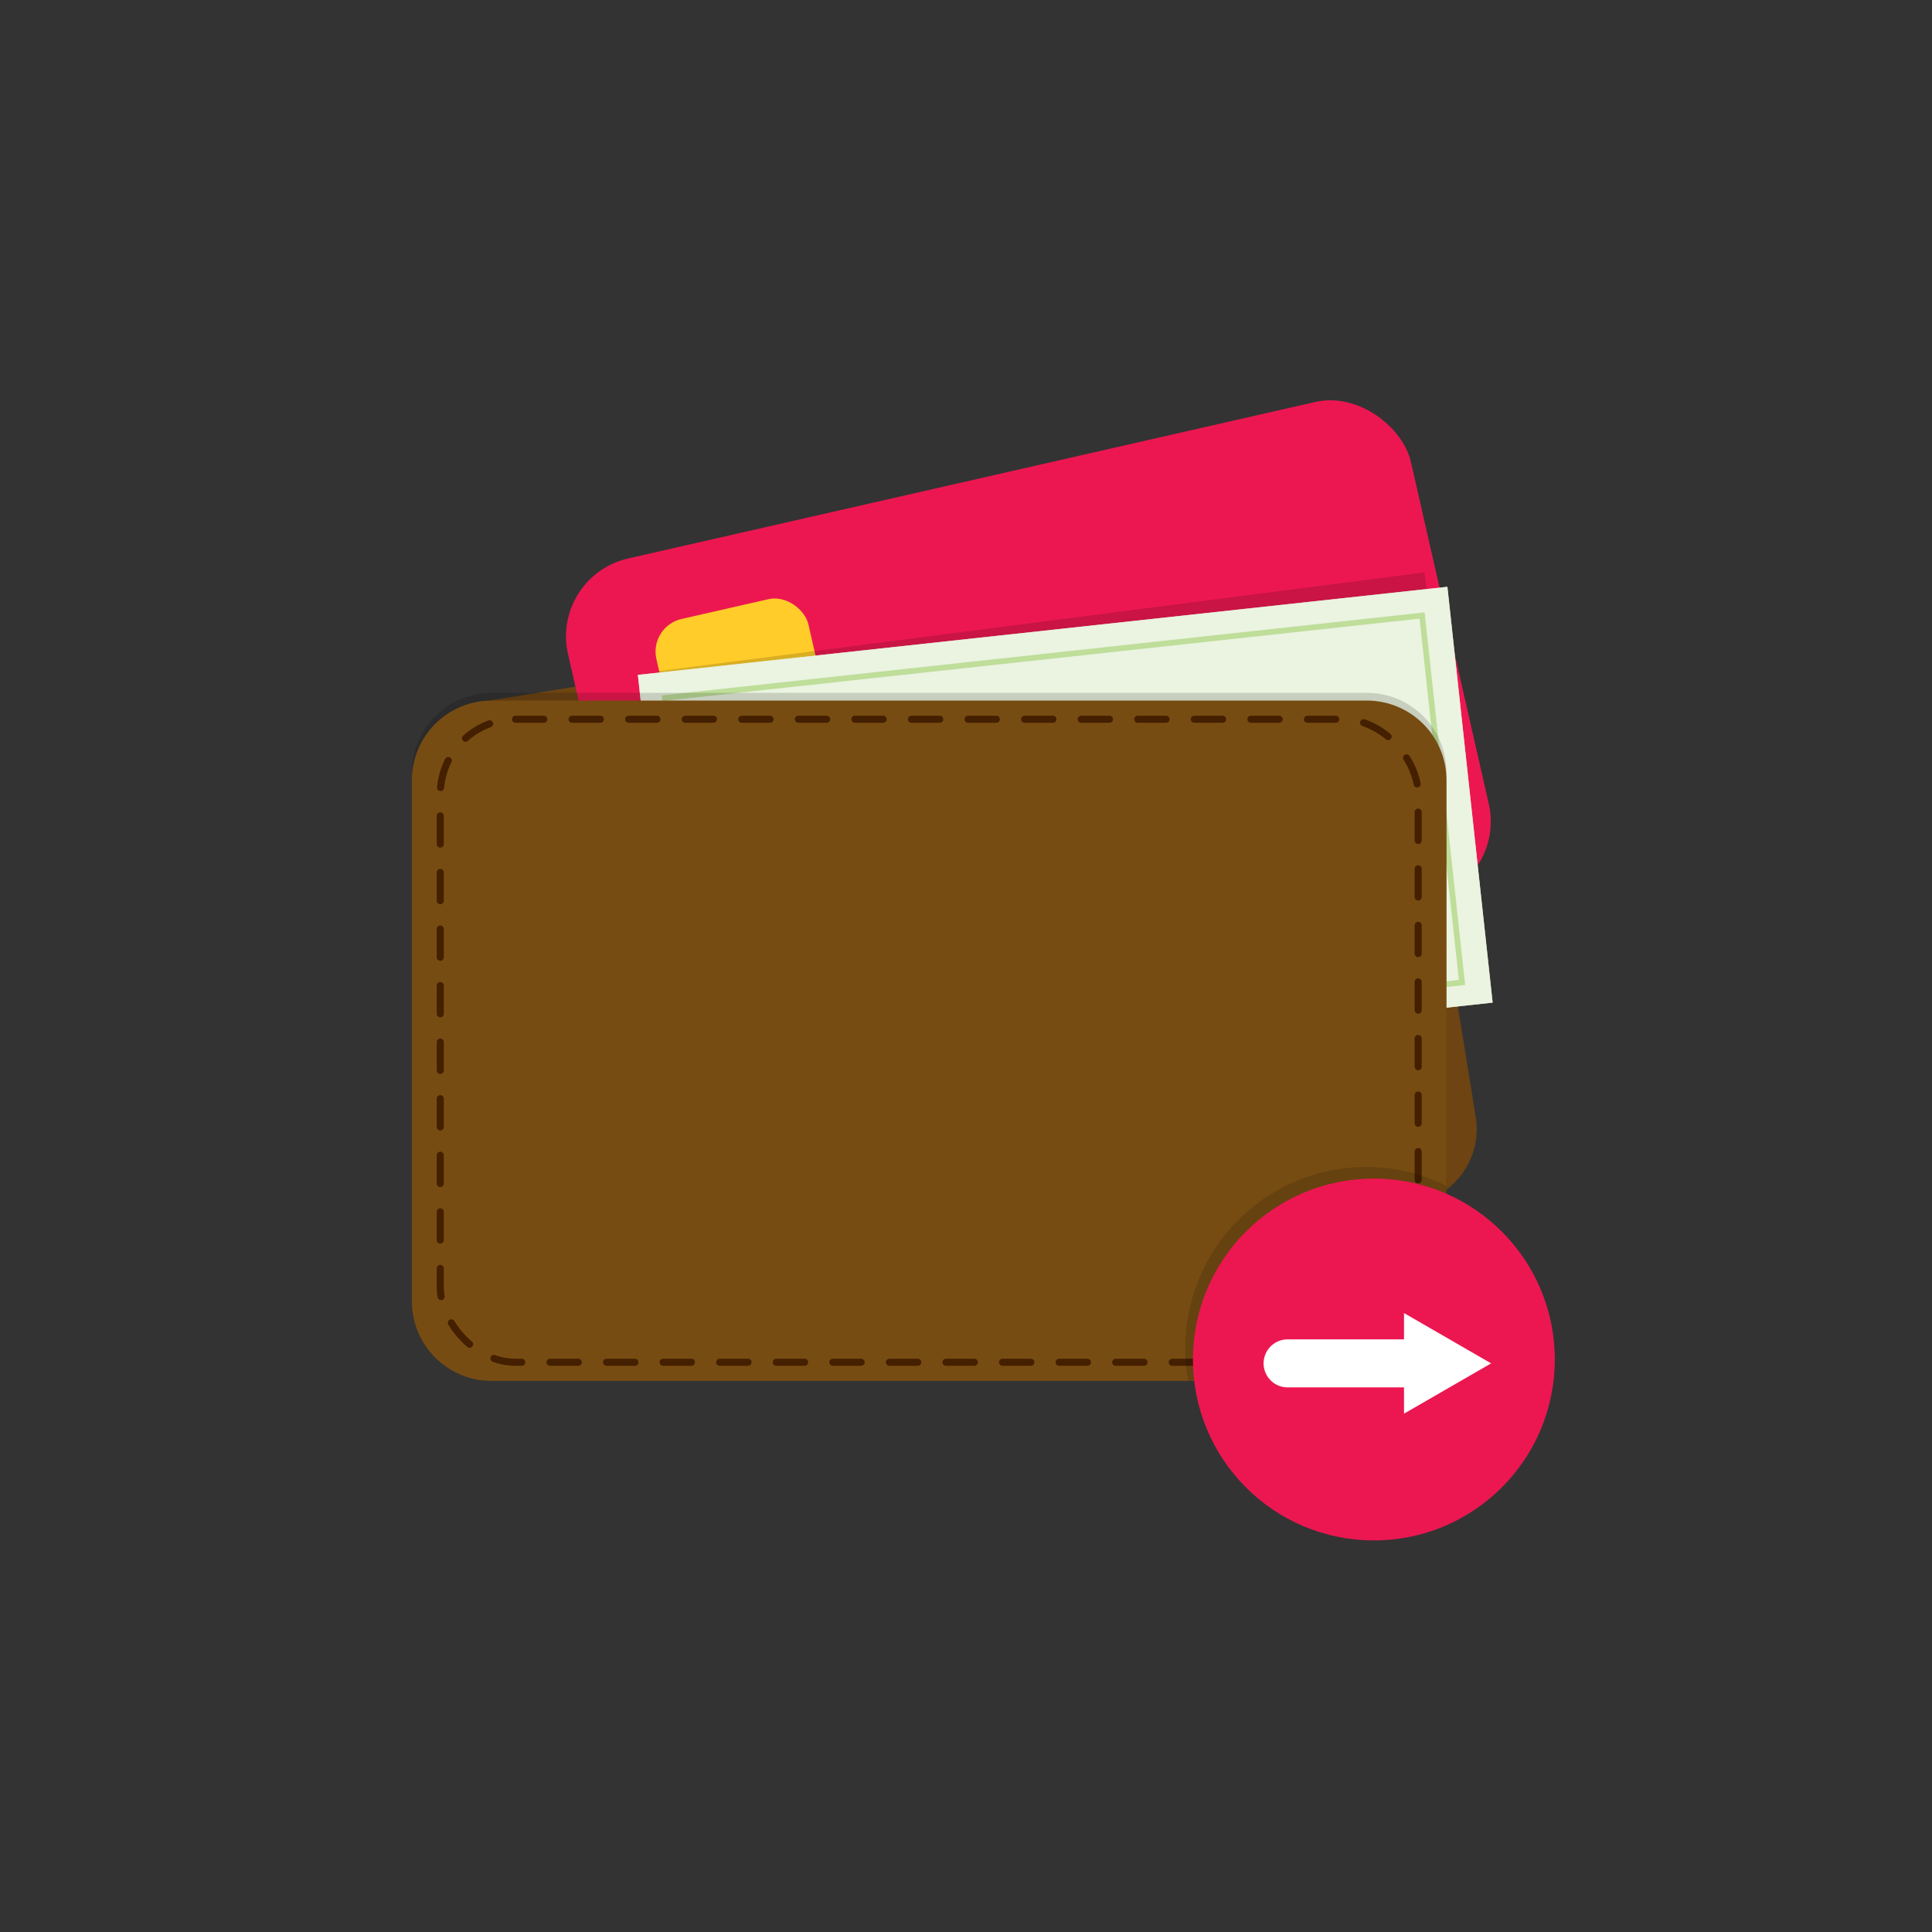 <svg id="Layer_1" data-name="Layer 1" xmlns="http://www.w3.org/2000/svg" viewBox="0 0 500 500"><rect x="0" y="0" width="500" height="500" fill="#333333" stroke="none"/><defs><style>.cls-1{fill:#6d4412;}.cls-2{fill:#ec1751;}.cls-3{fill:#ffcc29;}.cls-4{fill:#f3ffe1;}.cls-11,.cls-5{opacity:0.15;}.cls-6{fill:#bede99;}.cls-7{fill:#fafafa;opacity:0.5;}.cls-10,.cls-12,.cls-8{fill:none;stroke-miterlimit:10;}.cls-8{stroke:#bede99;stroke-width:1.47px;}.cls-9{fill:#774c12;}.cls-10{stroke:#441f00;stroke-width:1.83px;stroke-dasharray:7.32 7.32;}.cls-10,.cls-12{stroke-linecap:round;}.cls-11{fill:#070707;}.cls-12{stroke:#fff;stroke-width:12.43px;}.cls-13{fill:#fff;}</style></defs><title>Batch of 4</title><rect class="cls-1" x="118.55" y="163.89" width="252.75" height="166.19" rx="19.45" transform="matrix(0.99, -0.16, 0.16, 0.99, -35.36, 41)"/><rect class="cls-2" x="154.28" y="122.63" width="223.74" height="132.04" rx="20.68" transform="translate(-35.25 63.81) rotate(-12.83)"/><rect class="cls-3" x="171.11" y="157.22" width="40.35" height="33.01" rx="8.66" transform="translate(-33.8 46.81) rotate(-12.83)"/><rect class="cls-4" x="184.64" y="229.88" width="33.01" height="7.34" rx="3.67" transform="translate(-46.84 50.49) rotate(-12.83)"/><rect class="cls-4" x="220.63" y="223.78" width="14.67" height="7.34" rx="3.67" transform="translate(-44.81 56.3) rotate(-12.83)"/><rect class="cls-4" x="205.78" y="240.12" width="33.01" height="7.34" rx="3.67" transform="translate(-48.58 55.44) rotate(-12.83)"/><rect class="cls-4" x="188.12" y="246.23" width="14.67" height="7.34" rx="3.67" transform="translate(-50.61 49.64) rotate(-12.83)"/><rect class="cls-5" x="222.25" y="114.58" width="108.25" height="200.05" transform="translate(453.87 -86.95) rotate(82.65)"/><rect class="cls-6" x="221.59" y="111.71" width="108.25" height="210.74" transform="translate(461.67 -80.51) rotate(83.79)"/><rect class="cls-7" x="221.59" y="111.71" width="108.25" height="210.74" transform="translate(461.67 -80.51) rotate(83.79)"/><rect class="cls-7" x="221.59" y="111.71" width="108.25" height="210.74" transform="translate(461.67 -80.51) rotate(83.79)"/><rect class="cls-8" x="227.47" y="118.89" width="95.52" height="197.13" transform="translate(461.62 -79.7) rotate(83.79)"/><ellipse class="cls-6" cx="276.79" cy="217.28" rx="24.87" ry="19.83" transform="translate(-21.89 31.23) rotate(-6.21)"/><path class="cls-5" d="M374.35,199.92V334.77a20.6,20.6,0,0,1-20.6,20.6H127.2a20.6,20.6,0,0,1-20.6-20.6V199.92a20.61,20.61,0,0,1,20.6-20.61H353.75A20.6,20.6,0,0,1,374.35,199.92Z"/><path class="cls-9" d="M374.35,201.92V336.77a20.6,20.6,0,0,1-20.6,20.6H127.2a20.6,20.6,0,0,1-20.6-20.6V201.92a20.61,20.61,0,0,1,20.6-20.61H353.75A20.6,20.6,0,0,1,374.35,201.92Z"/><rect class="cls-10" x="113.94" y="186.14" width="253.08" height="166.41" rx="19.47"/><path class="cls-11" d="M374.35,306.87v29.9a20.6,20.6,0,0,1-20.6,20.6H307.52a46.85,46.85,0,0,1,46-55.36A46.6,46.6,0,0,1,374.35,306.87Z"/><circle class="cls-2" cx="355.56" cy="351.84" r="46.82"/><line class="cls-12" x1="367.17" y1="352.84" x2="333.23" y2="352.84"/><polygon class="cls-13" points="363.36 339.82 385.9 352.84 363.36 365.85 363.36 339.82"/></svg>